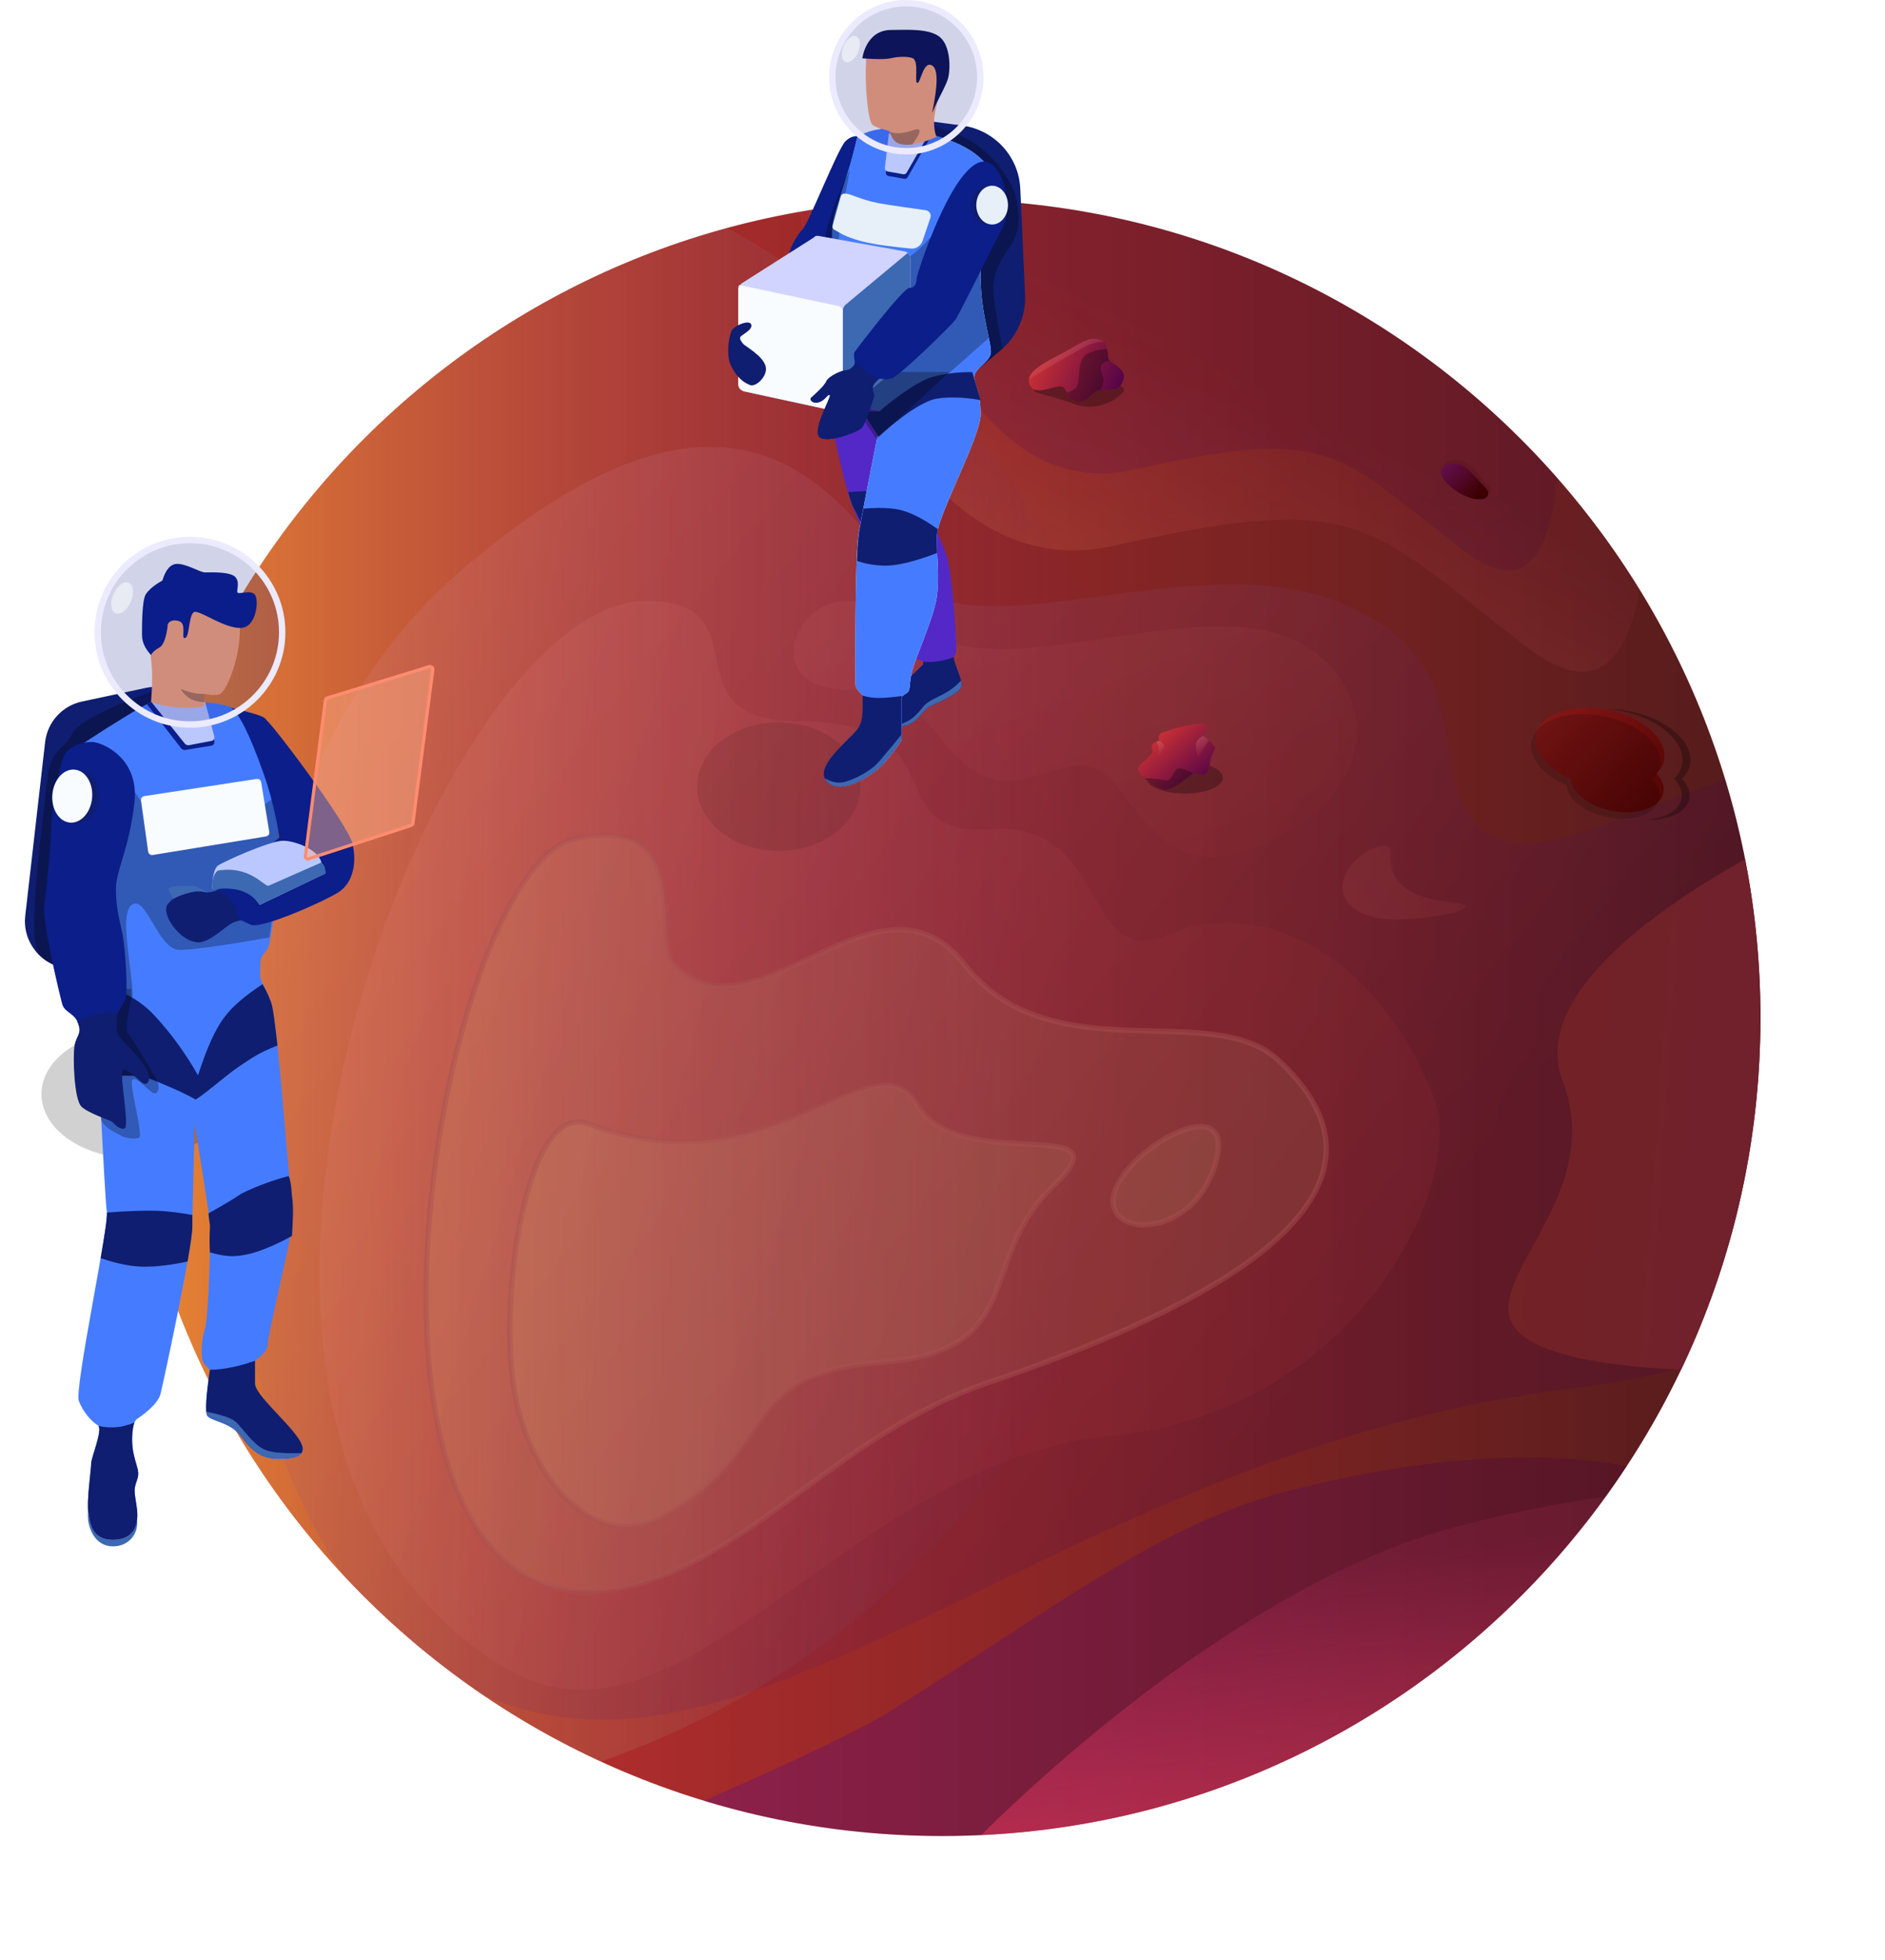 <svg width="454" height="472" viewBox="0 0 454 472" fill="none" xmlns="http://www.w3.org/2000/svg">
<g filter="url(#filter0_d_237_188)">
<path d="M226.944 427.597C335.775 427.597 424 339.372 424 230.541C424 121.71 335.775 33.485 226.944 33.485C118.113 33.485 29.888 121.71 29.888 230.541C29.888 339.372 118.113 427.597 226.944 427.597Z" fill="url(#paint0_linear_237_188)"/>
<path opacity="0.244" fill-rule="evenodd" clip-rule="evenodd" d="M391.759 338.593C356.543 392.201 295.877 427.596 226.943 427.596C206.964 427.596 187.679 424.623 169.507 419.094C182.607 413.384 205.388 403.192 214.259 397.611C223.228 391.969 231.463 386.592 239.172 381.558C265.746 364.208 286.067 350.939 308.647 344.954C353.975 332.941 381.88 336.511 391.759 338.593Z" fill="url(#paint1_linear_237_188)"/>
<path opacity="0.507" fill-rule="evenodd" clip-rule="evenodd" d="M386.726 345.892C375.966 347.351 363.826 349.661 350.454 353.204C298.686 366.92 246.493 417.204 236.329 427.376C298.219 424.474 352.643 393.022 386.726 345.892Z" fill="url(#paint2_linear_237_188)"/>
<path opacity="0.194" fill-rule="evenodd" clip-rule="evenodd" d="M394.873 127.382C360.192 71.044 297.954 33.484 226.943 33.484C215.103 33.484 203.507 34.528 192.242 36.529C201.656 69.252 224.618 126.666 268.102 116.93C321.754 104.917 328.195 110.025 356.409 132.401C359.884 135.157 363.69 138.175 367.955 141.456C384.854 154.454 392.091 143.7 394.873 127.382Z" fill="url(#paint3_linear_237_188)"/>
<path opacity="0.151" fill-rule="evenodd" clip-rule="evenodd" d="M375.045 100.548C338.93 59.434 285.967 33.484 226.943 33.484C221.974 33.484 217.047 33.668 212.169 34.029C219.644 60.146 238.008 106.419 272.898 98.606C315.79 89 320.94 93.085 343.495 110.977C346.273 113.181 349.316 115.595 352.726 118.218C368.355 130.243 373.647 116.846 375.045 100.548Z" fill="url(#paint4_linear_237_188)"/>
<path opacity="0.477" fill-rule="evenodd" clip-rule="evenodd" d="M175.139 40.364C91.439 63.11 29.887 139.637 29.887 230.54C29.887 310.019 76.94 378.507 144.71 409.67C223.925 382.16 280.788 306.859 280.788 218.277C280.788 141.512 238.086 74.722 175.139 40.364Z" fill="url(#paint5_linear_237_188)"/>
<path opacity="0.18" fill-rule="evenodd" clip-rule="evenodd" d="M116.047 393.453C151.86 409.56 189.235 391.335 235.636 368.707C275.422 349.305 321.845 326.666 379.611 319.66C388.949 318.527 397.454 316.837 405.188 314.671C417.252 289.157 423.999 260.636 423.999 230.54C423.999 210.589 421.034 191.33 415.521 173.181C409.299 175.151 403.048 177.615 397.018 179.992C381.276 186.198 367.043 191.808 358.772 186.48C351.474 181.78 350.294 174.211 348.992 165.858C347.094 153.686 344.937 139.845 323.209 130.78C305.9 123.558 284.724 126.404 265.388 129.002C243.797 131.903 224.501 134.496 215.449 122.417C198.292 99.522 172.783 69.125 109.86 123.906C49.5 176.456 39.764 303.418 82.93 365.045C92.872 375.685 103.978 385.222 116.047 393.453Z" fill="url(#paint6_linear_237_188)"/>
<path fill-rule="evenodd" clip-rule="evenodd" d="M420.304 192.362C398.135 204.806 368.675 225.718 376.356 245.763C382.426 261.604 375.097 274.882 369.22 285.528C363.488 295.912 359.137 303.794 369.946 309.112C377.818 312.985 391.102 314.697 404.889 315.302C417.141 289.627 423.999 260.884 423.999 230.54C423.999 217.478 422.729 204.713 420.304 192.362Z" fill="url(#paint7_linear_237_188)"/>
<path d="M387.095 156.388C395.624 158.046 401.742 163.479 400.762 168.522C400.525 169.739 399.897 170.822 398.96 171.742C400.281 173.166 400.925 174.777 400.622 176.335C399.918 179.957 394.366 181.925 388.222 180.731C382.664 179.651 378.525 176.352 378.308 173.051C372.665 170.619 369.114 166.451 369.879 162.519C370.859 157.475 378.567 154.731 387.095 156.388Z" fill="url(#paint8_linear_237_188)"/>
<path opacity="0.547" d="M386.108 157.92C394.637 159.577 400.755 165.01 399.775 170.053C399.538 171.27 398.91 172.353 397.973 173.273C399.294 174.697 399.938 176.308 399.635 177.866C398.931 181.488 393.379 183.457 387.235 182.262C381.677 181.182 377.538 177.883 377.321 174.582C371.678 172.151 368.127 167.982 368.892 164.05C369.872 159.007 377.58 156.262 386.108 157.92Z" fill="black" fill-opacity="0.288"/>
<path d="M392.497 156.749C401.552 158.509 408.053 164.258 407.017 169.59C406.767 170.877 406.101 172.021 405.106 172.993C406.51 174.5 407.195 176.203 406.875 177.851C406.231 181.161 401.741 183.161 396.321 182.823C400.865 182.643 404.417 180.744 404.984 177.828C405.304 176.18 404.619 174.477 403.216 172.97C404.21 171.998 404.876 170.854 405.126 169.567C406.162 164.235 399.661 158.486 390.606 156.726C389.255 156.463 387.925 156.305 386.634 156.242C388.499 156.195 390.476 156.356 392.497 156.749Z" fill="black" fill-opacity="0.288"/>
<path d="M258.55 82.713C265.121 85.206 270.737 80.447 270.737 79.279C270.737 78.112 265.891 77.165 259.912 77.165C253.933 77.165 249.086 78.112 249.086 79.279C249.086 80.447 251.979 80.219 258.55 82.713Z" fill="black" fill-opacity="0.288"/>
<path d="M247.992 78.068C249.472 81.547 255.083 77.309 256.297 78.887C257.511 80.465 256.896 81.808 259.635 82.137C262.374 82.466 262.644 79.464 265.338 79.299C268.032 79.134 269.629 79.749 270.567 76.925C271.506 74.102 267.166 72.931 266.944 71.79C266.722 70.649 266.807 67.689 264.901 67.246C262.995 66.803 262.223 66.859 257.873 69.426C253.523 71.993 246.511 74.589 247.992 78.068Z" fill="url(#paint9_linear_237_188)"/>
<path opacity="0.18" d="M257.69 69.531L258.499 69.058C262.302 66.853 263.09 66.823 264.9 67.244C265.321 67.342 265.644 67.562 265.895 67.858C264.848 67.735 263.71 67.923 262.482 68.42L262.288 68.502C260.549 69.265 255.725 72.025 247.816 76.781C248.243 73.973 253.891 71.736 257.69 69.531Z" fill="url(#paint10_linear_237_188)"/>
<path d="M266.618 69.524L266.628 69.569C266.807 70.414 266.845 71.281 266.944 71.788C266.977 71.961 267.106 72.135 267.297 72.316C266.281 72.462 265.638 72.779 265.369 73.266C264.488 74.859 266.086 75.729 265.723 77.54C265.633 77.993 265.417 78.587 265.076 79.323C262.623 79.66 262.282 82.453 259.635 82.135C257.602 81.891 257.417 81.088 256.96 80.046C257.997 79.708 258.734 79.297 259.172 78.814C260.436 77.421 259.109 72.407 261.747 70.76C262.973 69.994 264.597 69.582 266.618 69.524Z" fill="black" fill-opacity="0.288"/>
<path opacity="0.151" d="M351.817 103.194C354.86 105.022 357.99 105.401 358.808 104.039C359.626 102.678 357.159 101.196 354.779 98.264C352.4 95.332 348.607 96.057 347.789 97.419C346.971 98.78 348.775 101.365 351.817 103.194Z" fill="url(#paint11_linear_237_188)"/>
<path d="M351.295 104.064C354.337 105.892 357.467 106.271 358.285 104.909C359.103 103.548 356.69 101.977 354.257 99.134C351.824 96.291 348.084 96.927 347.266 98.288C346.448 99.65 348.252 102.235 351.295 104.064Z" fill="url(#paint12_linear_237_188)"/>
<path opacity="0.129" d="M155.549 130.179C184.628 130.179 159.792 159.162 192.34 159.162C232.075 159.162 210.251 187.277 238.772 185.155C267.292 183.033 260.559 219.468 281.099 210.642C301.639 201.817 330.276 212.286 345.419 249.862C352.992 268.652 328.596 325.392 266.756 331.374C204.916 337.356 164.435 412.041 122.136 387.379C27.103 331.973 103.568 130.179 155.549 130.179Z" fill="url(#paint13_linear_237_188)"/>
<path opacity="0.135" d="M324.057 196.068C322.357 199.952 323.393 204.565 331.218 206.405C339.043 208.245 361.594 203.985 349.426 202.716C329.576 200.646 337.055 189.099 333.687 189.099C330.319 189.099 325.756 192.183 324.057 196.068Z" fill="url(#paint14_linear_237_188)"/>
<path fill-rule="evenodd" clip-rule="evenodd" d="M138.633 187.374C167.961 181.2 156.89 212.05 162.325 217.729C181.574 237.844 211.669 191.268 232.292 217.729C252.915 244.191 291.634 225.867 307.758 240.661C334.921 265.585 315.765 292.067 237.924 318.436C202.059 330.585 180.338 361.357 150.326 367.696C73.754 383.871 104.369 194.588 138.633 187.374Z" fill="#F2F49F" fill-opacity="0.074" stroke="#A75151" stroke-opacity="0.449" stroke-width="1.291"/>
<path fill-rule="evenodd" clip-rule="evenodd" d="M268.367 272.796C265.462 283.763 287.336 284.216 292.755 265.609C298.175 247.002 271.272 261.828 268.367 272.796Z" fill="#F2F49F" fill-opacity="0.074" stroke="#A75151" stroke-opacity="0.449" stroke-width="1.291"/>
<path fill-rule="evenodd" clip-rule="evenodd" d="M158.52 351.206C188.522 335.806 175.907 316.143 211.948 313.564C247.988 310.985 234.779 289.05 253.66 271.066C272.541 253.081 230.992 268.847 220.851 251.465C210.71 234.083 186.233 272.811 141.693 256.089C127.624 250.807 120.789 292.405 123.306 316.394C125.925 341.342 143.225 359.056 158.52 351.206Z" fill="#F2F49F" fill-opacity="0.074" stroke="#A75151" stroke-opacity="0.449" stroke-width="1.291"/>
<path opacity="0.06" d="M236.523 172.133C248.489 177.883 259.126 163.217 268.102 173.792C277.079 184.368 284.325 201.466 311.241 185.027C338.157 168.588 326.46 141.566 304.798 137.299C283.137 133.033 251.324 144.723 232.802 141.105C214.28 137.487 217.727 130.179 204.054 130.179C190.381 130.179 183.552 151.523 204.054 151.523C224.557 151.523 224.557 166.383 236.523 172.133Z" fill="url(#paint15_linear_237_188)"/>
<path d="M285.333 176.569C290.424 176.569 294.551 174.865 294.551 172.763C294.551 170.662 290.424 168.958 285.333 168.958C280.242 168.958 276.114 170.662 276.114 172.763C276.114 174.865 280.242 176.569 285.333 176.569Z" fill="black" fill-opacity="0.288"/>
<path d="M287.449 171.641C286.763 171.909 282.268 176.299 280.011 175.544C277.754 174.789 273.365 171.688 274.238 170.176C275.11 168.664 278.161 167.482 277.471 165.881C276.782 164.279 279.251 163.871 279.251 163.871C279.251 163.871 278.549 162.708 279.691 162.037C280.832 161.366 289.826 158.82 290.551 159.955C291.276 161.09 289.736 162.686 289.736 162.686C289.736 162.686 292.763 164.65 292.562 165.708C292.361 166.766 291.705 167.254 291.514 168.542C291.323 169.83 290.967 171.899 289.933 171.976C288.898 172.053 288.134 171.373 287.449 171.641Z" fill="url(#paint16_linear_237_188)"/>
<path opacity="0.18" d="M280.152 164.55C280.674 165.061 280.244 166.109 278.86 167.694C279.01 166.707 279.052 165.958 278.985 165.448C278.938 165.091 278.806 164.614 278.59 164.019C278.787 163.961 279.008 163.912 279.251 163.871C279.228 163.833 279.206 163.794 279.186 163.756C279.541 164.003 279.862 164.268 280.152 164.55Z" fill="url(#paint17_linear_237_188)"/>
<path opacity="0.18" d="M289.736 162.686C290.3 163.052 290.78 163.394 291.176 163.713L288.495 167.837C288.094 166.179 287.961 165.022 288.097 164.366C288.198 163.878 288.772 163.288 289.82 162.596L289.736 162.686Z" fill="url(#paint18_linear_237_188)"/>
<path d="M280.011 175.544C278.791 175.136 276.949 174.043 275.651 172.886C277.213 172.775 280.199 173.288 280.965 173.413C282.049 173.59 282.675 171.287 283.459 170.635C283.905 170.264 285.209 170.612 287.37 171.679C286.478 172.185 282.196 176.275 280.011 175.544Z" fill="black" fill-opacity="0.288"/>
</g>
<path opacity="0.339" d="M187.558 204.916C198.409 204.916 207.205 197.981 207.205 189.426C207.205 180.87 198.409 173.935 187.558 173.935C176.708 173.935 167.911 180.87 167.911 189.426C167.911 197.981 176.708 204.916 187.558 204.916Z" fill="black" fill-opacity="0.288"/>
<path d="M212.272 27.654L231.725 30.229C239.545 31.277 245.457 37.762 245.743 45.581L246.887 71.137C247.078 76.096 244.98 80.959 241.166 84.201L232.393 91.639L211.033 88.301L212.272 27.654Z" fill="#0F1E70"/>
<path d="M223.518 30.086C229.164 31.44 233.466 33.342 236.425 35.794C240.862 39.471 242.898 43.118 244.038 45.581C245.178 48.044 246.48 54.689 243.504 59.013L243.019 59.724C240.334 63.704 238.742 66.867 239.322 71.459L239.394 72.008C239.751 74.664 240.434 78.648 241.441 83.96L241.166 84.201L233.562 90.646L211.594 60.807L212.079 37.067L223.518 30.086Z" fill="black" fill-opacity="0.288"/>
<path d="M198.362 92.427C201.604 108.733 203.893 118.65 205.419 122.083C207.707 127.233 219.722 158.107 220.676 158.679C221.153 158.965 221.915 158.965 222.106 159.156C222.392 159.347 222.392 160.014 222.201 160.11C222.106 160.3 213.81 167.738 213.047 169.455C212.284 171.076 212.761 175.462 217.052 174.89C221.343 174.318 221.82 171.076 223.823 170.122C225.825 169.169 231.547 166.785 231.547 164.973C231.547 163.161 229.163 158.679 229.639 158.107C230.116 157.535 230.307 157.63 230.307 155.437C230.307 153.244 229.353 137.436 227.828 133.335C226.302 129.235 225.73 128.568 225.253 126.279C224.967 124.753 224.585 112.547 224.204 89.662L198.362 92.427Z" fill="#5428C6"/>
<path d="M229.735 158.202C229.449 158.965 231.642 163.256 231.642 164.972C231.642 166.784 226.016 169.168 223.918 170.122C221.915 171.075 221.343 174.318 217.147 174.89C212.856 175.462 212.38 171.075 213.142 169.454C213.905 167.833 222.106 160.3 222.297 160.109C222.392 160.014 222.392 159.632 222.297 159.346C223.536 159.442 224.681 159.442 225.92 159.251C227.16 159.06 228.4 158.774 229.735 158.202Z" fill="#0F1E70"/>
<path d="M231.642 164.973C231.642 166.785 226.016 169.169 223.918 170.122C221.915 171.076 221.343 174.318 217.147 174.89C216.679 174.952 216.257 174.956 215.876 174.91L216.126 174.804C217.843 174.072 218.981 173.501 219.541 173.09C221.148 171.91 222.274 170.118 222.904 169.584C224.454 168.274 226.673 167.624 228.735 166.232C229.746 165.548 230.659 164.771 231.473 163.899C231.578 164.312 231.642 164.68 231.642 164.973Z" fill="#3D68B2"/>
<path d="M225.253 121.988C225.348 124.467 225.444 125.897 225.539 126.374C223.346 127.709 221.153 129.044 219.055 130.284C216.861 131.619 214.191 132.477 211.14 132.859C208.565 128.091 206.372 123.8 205.514 122.083C205.132 121.225 204.751 120.081 204.274 118.555C205.609 118.364 207.421 118.269 209.71 118.269C213.238 118.269 218.387 119.509 225.253 121.988Z" fill="#0F1E70"/>
<path d="M207.696 32.994C206.17 32.517 204.835 32.803 203.595 34.043C201.783 35.854 194.632 53.972 193.392 55.117C192.152 56.261 190.531 59.312 190.054 60.933C189.482 62.554 177.797 78.628 177.797 81.68C177.797 83.682 178.144 85.345 182.245 86.966L201.694 68.146L207.696 32.994Z" fill="#0B1E8A"/>
<path d="M219.488 31.421C230.263 33.233 236.843 36.952 239.322 42.387C237.224 51.923 236.175 60.028 236.175 66.417C236.175 76.144 239.227 83.486 238.559 85.394C237.892 87.396 234.649 88.922 234.649 90.734C234.649 92.545 236.175 94.166 236.175 99.793C236.175 105.323 225.59 124.395 225.59 129.258C225.59 134.121 226.353 138.889 225.59 143.943C224.828 148.997 220.25 158.914 219.583 161.966C218.915 165.017 219.392 166.257 218.343 166.924C217.676 167.306 217.294 167.687 217.199 167.782V177.89C217.199 178.653 214.052 182.467 212.622 184.088C211.191 185.71 203.754 191.336 199.939 188.761C196.125 186.186 200.798 181.609 203.658 178.653C206.519 175.697 207.854 175.22 207.854 170.452C207.854 167.878 207.854 166.829 207.854 167.496C206.71 166.447 206.042 165.589 206.042 164.731C206.042 163.491 205.851 134.217 206.805 128.495C207.473 124.681 209.38 114.859 212.527 99.03L201.656 96.646C200.893 72.043 200.893 57.645 201.656 53.639C202.419 49.635 204.135 42.769 206.519 32.947C209.856 30.944 214.148 30.468 219.488 31.421Z" fill="#E3EFF9"/>
<path d="M219.488 31.421C230.263 33.233 236.843 36.952 239.322 42.387C237.224 51.923 236.175 60.028 236.175 66.417C236.175 76.144 239.227 83.486 238.559 85.394C237.892 87.396 234.649 88.922 234.649 90.734C234.649 92.545 236.175 94.166 236.175 99.793C236.175 105.323 225.59 124.395 225.59 129.258C225.59 134.121 226.353 138.889 225.59 143.943C224.828 148.997 220.25 158.914 219.583 161.966C218.915 165.017 219.392 166.257 218.343 166.924C217.676 167.306 217.294 167.687 217.199 167.782V177.89C217.199 178.653 214.052 182.467 212.622 184.088C211.191 185.71 203.754 191.336 199.939 188.761C196.125 186.186 200.798 181.609 203.658 178.653C206.519 175.697 207.854 175.22 207.854 170.452C207.854 167.878 207.854 166.829 207.854 167.496C206.71 166.447 206.042 165.589 206.042 164.731C206.042 163.491 205.851 134.217 206.805 128.495C207.473 124.681 209.38 114.859 212.527 99.03L201.656 96.646C200.893 72.043 199.858 57.326 200.621 53.321C201.384 49.316 204.135 42.769 206.519 32.947C209.856 30.944 214.148 30.468 219.488 31.421Z" fill="#457CFF"/>
<path d="M204.721 40.817L204.462 42.124C203.241 48.346 202.455 53.215 202.104 56.73L201.847 59.527C201.756 60.484 201.657 61.48 201.551 62.513C205.983 65.171 213.771 64.805 216.978 63.093C222.076 60.373 226.446 55.176 230.087 47.503L236.382 61.171C236.244 63.029 236.175 64.78 236.175 66.417C236.175 72.647 237.427 77.9 238.152 81.371L211.316 105.13L212.527 99.03L200.495 96.967C200.19 87.896 200.036 78.35 200.161 69.311C198.439 63.286 198.206 58.205 199.46 54.068C200.82 49.586 202.573 45.169 204.721 40.817Z" fill="black" fill-opacity="0.288"/>
<path d="M211.595 105.13C211.595 105.13 220.526 96.86 225.539 96.014C230.552 95.167 236.165 96.36 236.165 96.36L234.178 89.615C234.178 89.615 229.589 89.431 224.767 90.707C219.945 91.983 211.796 99.054 211.796 99.054H207.695L211.595 105.13Z" fill="#0F1E70"/>
<path d="M217.294 167.592C217.199 167.687 217.104 167.783 217.104 167.878V177.891C217.104 178.653 213.957 182.468 212.527 184.089C211.096 185.71 203.658 191.336 199.844 188.761C196.03 186.187 200.702 181.609 203.563 178.653C206.424 175.697 207.759 175.221 207.759 170.453V167.497C208.903 167.878 210.238 168.069 211.668 168.069C213.289 168.069 215.197 167.878 217.294 167.592Z" fill="#0F1E70"/>
<path d="M217.104 176.915L217.104 177.89C217.104 178.653 213.957 182.467 212.526 184.088L212.372 184.254C210.628 186.058 203.537 191.254 199.844 188.761C199.255 188.363 198.869 187.918 198.647 187.439C200.157 188.243 201.488 188.576 202.64 188.44C204.689 188.199 209.312 186.048 211.426 183.693L211.927 183.128C213.165 181.715 214.891 179.645 217.104 176.915Z" fill="#3D68B2"/>
<path d="M225.877 127.446C225.686 128.209 225.591 128.877 225.591 129.354C225.591 130.689 225.686 131.928 225.686 133.168C219.964 135.361 215.673 136.315 212.813 136.219C210.429 136.124 208.331 135.743 206.424 135.075C206.519 132.024 206.71 129.64 206.9 128.305C207.091 127.065 207.473 125.158 207.949 122.488C210.238 122.297 212.527 122.202 215.006 122.488C218.057 122.774 221.681 124.395 225.877 127.446Z" fill="#0F1E70"/>
<path d="M211.124 105.754L228.617 89.592H210.938L206.424 98.816L211.124 105.754Z" fill="black" fill-opacity="0.288"/>
<path d="M224.112 32.997L218.612 42.675C218.421 42.962 218.04 43.152 217.754 43.057L214.035 42.389C213.558 42.294 213.272 41.913 213.368 41.436L214.372 32.776C215.611 32.871 216.659 34.233 218.089 34.519C219.71 34.996 222.586 32.616 224.112 32.997Z" fill="#0B1E8A"/>
<path fill-rule="evenodd" clip-rule="evenodd" d="M222.857 33.757L218.375 41.576C218.185 41.862 217.803 42.053 217.517 41.957L213.798 41.29C213.321 41.194 213.035 40.813 213.131 40.336L214.084 32.135C215.324 32.231 216.659 32.326 218.089 32.612C219.71 33.089 221.331 33.375 222.857 33.757Z" fill="#BAC8FF"/>
<path d="M202.506 47.268L200.529 54.354C200.434 54.735 200.529 55.021 200.911 55.307C202.27 55.975 203.148 56.931 207.602 58.121C210.729 58.956 216.32 59.565 219.375 59.853C220.633 59.972 221.796 59.203 222.201 58.006L224.087 52.444C224.366 51.62 223.826 50.745 222.964 50.627C219.99 50.217 213.857 49.357 211.577 48.919C207.023 48.042 205.024 46.636 203.46 46.601C202.983 46.601 202.602 46.887 202.506 47.268Z" fill="#E7F0F8"/>
<path d="M197.154 56.812L217.846 60.531C218.705 60.722 219.277 61.389 219.277 62.247V84.942C219.277 85.419 219.086 85.896 218.705 86.277L203.638 98.865C203.257 99.246 202.685 99.341 202.208 99.246L179.322 94.287C178.559 94.097 177.987 93.429 177.987 92.666V69.59C177.987 69.018 178.273 68.446 178.75 68.159L196.01 57.193C196.296 56.812 196.677 56.717 197.154 56.812Z" fill="#D0D4FF"/>
<path d="M218.61 60.913C218.991 61.199 219.277 61.675 219.277 62.248V84.943C219.277 85.419 219.086 85.896 218.705 86.278L203.638 98.865C203.448 99.055 203.257 99.151 202.971 99.246V74.93C202.971 74.263 203.257 73.69 203.734 73.309L218.61 60.913Z" fill="#3D68B2"/>
<path d="M202.876 99.151C202.59 99.246 202.303 99.246 202.017 99.151L179.132 94.192C178.369 94.002 177.797 93.334 177.797 92.571V69.495C177.797 69.209 177.892 68.827 178.083 68.637L201.922 73.691C202.494 73.786 202.971 74.358 202.971 74.93V99.151H202.876Z" fill="#F8FCFF"/>
<path d="M236.207 39.002C241.261 37.762 244.217 49.491 241.547 54.64C238.877 59.789 231.249 75.237 230.2 76.858C229.055 78.48 217.04 90.113 215.038 90.971C213.035 91.83 211.986 90.781 211.51 91.353C211.033 91.925 210.175 92.497 210.175 93.546C210.175 94.595 210.747 94.786 210.461 95.644C210.175 96.502 208.458 101.937 207.6 102.986C206.742 104.035 198.923 106.991 197.301 105.18C195.68 103.368 200.258 95.549 199.876 95.167C199.399 94.69 198.732 96.502 197.111 96.883C195.49 97.265 195.013 96.121 195.299 95.835C195.585 95.549 198.446 93.165 199.018 91.83C199.685 90.495 202.832 89.16 203.786 89.16C204.739 89.16 205.884 88.111 205.884 87.348C205.884 86.585 205.407 85.345 205.884 84.678C206.36 84.01 217.517 69.325 219.043 69.325C220.473 69.325 220.759 67.99 220.759 67.132C220.664 66.465 228.865 40.813 236.207 39.002Z" fill="#0B1E8A"/>
<path d="M211.796 91.257C211.7 91.257 211.605 91.353 211.51 91.353C211.033 91.829 210.175 92.497 210.175 93.546C210.175 94.595 210.747 94.785 210.461 95.644C210.175 96.502 208.458 101.937 207.6 102.986C206.742 104.035 198.923 106.991 197.301 105.179C195.68 103.368 200.258 95.548 199.876 95.167C199.399 94.69 198.732 96.502 197.111 96.883C195.49 97.265 195.013 96.121 195.299 95.834C195.585 95.548 198.446 93.164 199.018 91.829C199.685 90.494 202.832 89.159 203.786 89.159C204.739 89.159 205.884 88.111 205.884 87.348C205.884 87.252 205.884 87.061 205.884 86.966C206.837 88.015 207.695 88.778 208.363 89.255C209.03 89.922 210.175 90.59 211.796 91.257Z" fill="#0F1E70"/>
<path d="M237.715 54.068C239.821 54.068 241.529 51.976 241.529 49.395C241.529 46.815 239.821 44.723 237.715 44.723C235.608 44.723 233.901 46.815 233.901 49.395C233.901 51.976 235.608 54.068 237.715 54.068Z" fill="#0F1E70"/>
<path d="M238.954 54.068C241.061 54.068 242.769 51.976 242.769 49.395C242.769 46.815 241.061 44.723 238.954 44.723C236.848 44.723 235.14 46.815 235.14 49.395C235.14 51.976 236.848 54.068 238.954 54.068Z" fill="#E7F0F8"/>
<path d="M216.945 34.711C218.852 35.187 221.808 34.615 225.527 32.994C225.146 31.85 224.955 30.706 224.955 29.37C224.955 27.368 226.195 22.886 226.862 20.407C227.53 17.928 227.53 12.015 224.669 9.918C221.808 7.724 215.563 7.26 212.062 8.447C207.725 9.918 208.818 11.69 208.555 15.562C208.293 19.433 208.916 29.09 210.157 30.087C211.397 31.083 214.709 31.442 214.232 31.728C214.804 32.872 215.038 34.234 216.945 34.711Z" fill="#FFA877"/>
<path d="M219.73 34.777L219.552 34.8C218.543 34.921 217.668 34.891 216.945 34.71C215.114 34.253 214.825 32.98 214.299 31.866L214.232 31.728C215.588 32.292 217.372 32.206 219.582 31.468L219.917 31.352C222.059 30.588 221.997 31.73 219.73 34.777Z" fill="black" fill-opacity="0.288"/>
<path d="M214.674 7.213C218.052 7.213 223.619 6.765 226.288 8.86C228.957 10.954 228.957 16.6 228.334 18.876C227.89 20.606 225.665 24.34 224.598 26.98L224.509 27.072C225.932 20.424 225.932 16.6 224.509 15.78C222.374 14.505 221.751 19.969 220.95 19.969C220.149 19.969 221.395 14.87 219.883 14.05C219.246 13.705 217.088 13.436 214.419 14.05C212.675 14.451 207.695 14.05 207.695 14.05C207.695 14.05 208.496 7.213 214.674 7.213Z" fill="#0D134E"/>
<path d="M176.148 79.787C175.539 81.289 174.829 85.487 176.057 88.043C177.284 90.598 178.876 92.061 180.673 92.735C182.165 93.249 184.941 90.465 184.427 88.314C183.863 85.688 179.402 83.376 178.953 82.752C178.503 82.128 177.855 81.43 178.564 80.876C179.811 79.977 181.079 79.269 180.98 78.32C180.81 76.708 176.672 78.39 176.148 79.787Z" fill="#0F1E70"/>
<path d="M236.106 18.595C236.106 28.44 228.125 36.421 218.28 36.421C208.435 36.421 200.454 28.44 200.454 18.595C200.454 8.749 208.435 0.768 218.28 0.768C228.125 0.768 236.106 8.749 236.106 18.595Z" fill="#0B1E8A" fill-opacity="0.19" stroke="#ECEAFE" stroke-width="1.537"/>
<path opacity="0.504" fill-rule="evenodd" clip-rule="evenodd" d="M206.676 12.572C207.396 10.876 207.194 9.167 206.224 8.755C205.255 8.343 203.885 9.385 203.164 11.082C202.444 12.779 202.646 14.488 203.616 14.899C204.586 15.311 205.955 14.269 206.676 12.572Z" fill="white"/>
<path d="M32.652 278.969C45.172 278.969 55.321 272.034 55.321 263.478C55.321 254.923 45.172 247.988 32.652 247.988C20.132 247.988 9.983 254.923 9.983 263.478C9.983 272.034 20.132 278.969 32.652 278.969Z" fill="black" fill-opacity="0.181"/>
<path d="M49.98 175.923L47.465 171.235C45.063 166.889 40.146 164.602 35.228 165.631L19.676 168.948C14.988 169.977 11.443 173.865 10.871 178.668L6.068 220.636C5.496 225.782 8.584 230.7 13.387 232.529L31.798 239.162L49.98 175.923Z" fill="#0F1E70"/>
<path d="M41.04 207.018L38.609 165.728L37.399 166.17C25.48 170.563 18.835 174.025 17.465 176.553L17.401 176.679C15.557 180.535 12.36 180.094 11.462 187.134L10.178 198.152C8.986 208.599 7.6 222.403 8.481 226.895C8.662 227.817 8.904 228.772 9.209 229.758C10.361 230.957 11.777 231.916 13.387 232.529L21.392 235.413L37.486 219.381L41.04 207.018Z" fill="black" fill-opacity="0.288"/>
<path d="M36.372 169.062C33.742 170.32 28.253 173.636 20.019 179.011C23.45 251.97 25.279 289.593 25.737 291.765C26.309 295.082 17.846 334.42 18.99 337.393C20.134 340.252 22.192 342.425 23.564 343.225C24.936 344.026 21.963 351.001 21.963 352.374C21.963 353.746 20.82 361.637 21.277 364.152C21.735 366.668 21.963 370.785 27.224 370.785C32.484 370.785 33.513 366.897 32.941 363.009C32.37 359.006 32.141 358.892 32.941 356.605C33.742 354.318 33.056 353.86 32.255 350.43C31.34 346.885 31.912 342.425 32.941 341.739C33.971 341.053 37.973 338.308 38.659 335.678C39.345 333.048 46.321 300.342 46.321 295.653C46.321 292.452 46.893 270.767 46.893 270.767C46.893 270.767 50.666 293.595 50.666 295.31C50.666 297.826 50.323 317.267 49.294 320.24C48.379 323.327 48.265 327.559 49.294 328.588C49.98 329.274 50.438 329.731 50.552 330.074C49.637 336.25 49.408 339.795 49.866 340.824C50.552 342.31 55.469 342.31 58.099 345.97C60.73 349.629 63.131 351.345 67.134 351.345C71.136 351.345 74.795 350.658 71.822 346.427C68.963 342.196 61.416 335.907 61.416 333.276V327.673C63.474 326.186 64.503 324.814 64.503 323.556C64.503 321.612 69.192 301.943 69.764 298.398C70.335 294.853 70.45 288.907 69.764 283.875C69.078 278.843 66.79 245.337 65.189 241.106C63.589 236.875 62.674 236.532 62.674 234.816C62.674 233.101 62.559 231.043 63.131 230.242C63.703 229.442 64.618 228.527 64.847 227.269C65.075 226.011 67.934 212.746 67.019 200.052C66.104 187.359 59.586 172.493 57.07 171.006C55.355 169.977 52.953 169.405 49.752 169.176C43.576 167.804 39.002 167.804 36.372 169.062Z" fill="#457CFF"/>
<path d="M66.333 191.836C66.333 191.836 50.602 203.619 44.606 202.454C38.609 201.288 31.741 189.532 31.741 189.532L20.84 219.779L26.276 243.85C26.276 243.85 30.681 245.188 31.741 241.031C32.8 236.875 28.225 220.432 31.741 217.892C35.256 215.352 38.039 228.75 43.248 228.75C48.457 228.75 64.868 225.732 64.868 225.732L68.163 202.454L66.333 191.836Z" fill="black" fill-opacity="0.288"/>
<path d="M50.214 292.181C50.328 293.782 50.575 294.848 50.575 295.191C50.575 295.992 50.347 298.284 50.575 301.6C53.434 302.286 55.927 303.201 61.301 301.6C64.16 300.799 68.62 298.627 70.335 297.597C70.45 294.739 70.793 291.118 70.335 288.144C70.221 287.23 70.221 284.932 69.535 283.189C64.961 284.332 59.586 286.619 57.985 287.534C56.27 288.678 54.903 289.55 50.214 292.181Z" fill="#0F1E70"/>
<path d="M24.136 258.945C28.596 259.289 32.787 258.596 35.646 259.625C38.848 260.768 44.502 263.254 47.122 264.778C49.98 262.996 54.101 259.17 57.697 256.733C61.266 254.313 62.691 253.434 66.824 251.761C66.209 246.466 65.761 242.364 65.19 241.106C64.275 238.705 63.688 237.904 63.23 236.989C59.114 239.734 56.041 242.25 54.097 244.88C51.81 247.853 49.752 252.542 47.693 258.945C44.834 253.914 41.404 249.111 37.516 244.88C33.856 240.763 28.939 238.133 22.878 236.989C23.564 245.223 23.907 252.656 24.136 258.945Z" fill="#0F1E70"/>
<path d="M21.963 248.196C22.078 248.31 22.078 248.424 22.192 248.653C23.221 251.283 21.849 251.512 21.392 254.028C20.934 256.658 22.595 267.36 24.31 269.075C24.31 271.376 28.448 273.022 29.135 273.479C29.821 273.937 32.026 274.383 33.399 274.04C34.771 273.697 30.883 260.775 31.912 259.974C32.827 259.174 35.572 262.49 36.83 263.176C38.087 263.748 38.888 261.804 37.401 259.402C36.029 257.001 31.691 249.911 30.776 248.653C29.861 247.395 31.683 240.98 31.683 239.722C31.683 239.379 31.455 238.59 31.683 238.132C30.082 238.132 28.596 238.132 27.109 238.361C25.737 238.704 23.907 247.281 21.963 248.196Z" fill="black" fill-opacity="0.288"/>
<path d="M50.552 329.846C50.666 329.846 50.666 329.846 50.552 329.846C49.637 336.135 49.408 339.68 49.866 340.71C50.552 342.196 55.469 342.196 58.099 345.856C60.73 349.515 63.131 351.23 67.134 351.23C71.136 351.23 74.795 350.544 71.822 346.313C68.963 342.082 61.416 335.792 61.416 333.162V327.673C59.472 328.359 57.528 328.931 55.698 329.274C53.983 329.617 52.267 329.846 50.552 329.846Z" fill="#0F1E70"/>
<path d="M49.866 340.71C50.552 342.196 55.469 342.196 58.1 345.856C60.73 349.515 63.131 351.23 67.134 351.23L67.751 351.224C69.896 351.182 71.844 350.893 72.588 349.901C68.14 350.058 65.14 349.758 63.586 349.001C60.911 347.699 58.731 344.321 56.959 342.539C55.992 341.567 53.569 340.701 49.69 339.942C49.727 340.274 49.786 340.53 49.866 340.71Z" fill="#3D68B2"/>
<path d="M21.277 366.439C21.735 368.955 23.336 372.367 27.234 372.367C30.83 372.367 33.387 369.6 33.021 365.937C32.706 368.637 31.134 370.785 27.224 370.785C21.963 370.785 21.735 366.668 21.277 364.152C21.243 363.966 21.218 363.749 21.201 363.508C21.147 364.717 21.155 365.769 21.277 366.439Z" fill="#3D68B2"/>
<path d="M23.679 343.34C24.708 344.483 21.963 351.001 21.963 352.374C21.963 353.746 20.82 361.637 21.277 364.152C21.735 366.668 21.963 370.785 27.224 370.785C32.484 370.785 33.513 366.897 32.941 363.009C32.37 359.006 32.141 358.892 32.941 356.605C33.742 354.318 33.056 353.86 32.255 350.43C31.569 347.571 31.798 344.14 32.37 342.539C31.683 342.882 30.54 343.225 29.053 343.568C27.338 343.797 25.508 343.797 23.679 343.34Z" fill="#0F1E70"/>
<path d="M25.737 291.994C25.851 293.252 25.165 297.597 24.25 302.972C28.253 304.344 31.798 305.03 34.771 305.03C38.087 305.03 41.518 304.573 45.177 303.773C45.864 299.77 46.321 296.683 46.321 295.539C46.321 294.853 46.321 293.824 46.321 292.566C42.547 291.88 39.117 291.537 36.143 291.537C33.513 291.537 30.082 291.651 25.737 291.994Z" fill="#0F1E70"/>
<path d="M55.584 170.434C58.9 171.235 62.217 172.035 63.474 172.721C65.304 173.75 83.715 198.451 84.859 203.025C86.002 207.714 85.088 212.631 81.428 214.918C77.769 217.205 63.017 223.724 60.501 222.695C57.985 221.78 58.671 221.322 56.727 221.894C54.783 222.466 52.267 225.439 49.294 226.583C44.606 228.68 37.744 219.607 40.832 217.32C41.747 215.948 44.981 215.147 45.895 214.918C48.068 214.347 49.294 214.918 49.866 214.918C51.238 214.918 52.954 214.347 52.954 213.546C52.954 212.746 52.954 211.602 53.983 210.916C55.012 210.344 67.248 202.225 67.248 201.653C67.248 201.081 66.027 193.359 63.511 186.383C60.195 176.892 57.413 171.463 55.584 170.434Z" fill="#0B1E8A"/>
<path d="M50.323 215.078C50.323 215.078 47.359 213.312 46.341 213.312C45.322 213.312 40.931 213.216 40.628 213.959C40.326 214.701 42.511 217.395 42.511 217.395L50.323 215.078Z" fill="#3D68B2"/>
<path d="M52.538 214.408L52.37 214.314C51.749 214.688 50.738 214.919 49.866 214.919C49.321 214.919 48.183 214.4 46.199 214.844L45.895 214.919C44.981 215.147 41.747 215.948 40.832 217.32C37.784 219.577 44.429 228.446 49.111 226.659L49.294 226.583C52.267 225.439 54.783 222.466 56.727 221.894L57.118 221.784C57.353 221.721 57.54 221.68 57.698 221.659L57.569 221.237C57.181 219.995 56.745 218.88 56.262 217.892C55.65 216.64 54.408 215.479 52.538 214.408L52.37 214.314L52.538 214.408Z" fill="#0F1E70"/>
<path fill-rule="evenodd" clip-rule="evenodd" d="M51.124 214.118C53.297 213.661 55.355 213.661 57.413 214.118C59.472 214.576 61.187 215.833 62.559 217.892L78.341 210.344C78.341 209.201 78.112 208.4 77.426 207.829C76.914 204.736 71.251 202.454 68.163 202.454C65.075 202.454 53.754 207.485 52.382 208.515C51.581 209.315 51.124 211.145 51.124 214.118Z" fill="#BAC8FF"/>
<path d="M64.654 213.308L77.348 207.712C77.92 208.284 78.486 208.814 78.341 210.344L62.559 217.892C61.187 215.833 59.472 214.886 57.413 214.314C55.355 213.856 53.297 213.856 51.124 214.314C51.124 211.455 51.504 210.457 52.418 209.656C60.139 208.35 63.511 213.422 64.654 213.308Z" fill="#3D68B2"/>
<path d="M15.902 181.184C17.618 179.24 20.134 178.668 22.192 178.668C24.25 178.668 33.627 182.213 32.37 193.305C31.112 204.512 27.91 209.544 27.91 214.118C27.91 218.692 28.825 221.551 29.511 224.982C30.197 228.413 30.883 239.048 30.197 240.649C29.511 242.25 28.024 244.079 28.024 245.223C28.024 246.481 27.567 248.082 28.482 249.34C29.396 250.597 32.598 253.571 34.085 256.087C35.457 258.488 34.771 260.546 33.513 259.86C32.255 259.288 29.511 255.858 28.596 256.658C27.681 257.459 30.311 270.381 28.939 270.724C27.567 271.067 27.109 269.237 26.423 268.78C25.737 268.323 21.277 268.094 19.676 266.493C17.961 264.778 17.618 254.486 18.075 251.855C18.533 249.225 19.905 249.111 18.876 246.481C17.846 243.851 15.559 243.851 14.988 241.792C14.416 239.734 10.07 221.78 10.642 217.777C11.328 213.775 12.357 201.768 12.357 199.252C12.243 196.622 14.187 183.128 15.902 181.184Z" fill="#0B1E8A"/>
<path d="M18.533 245.909C18.647 246.023 18.647 246.138 18.761 246.366C19.791 248.997 18.418 249.225 17.961 251.741C17.503 254.371 17.847 264.663 19.562 266.379C21.163 268.094 26.162 269.592 26.848 270.049C27.534 270.506 28.596 272.096 29.968 271.753C31.34 271.41 28.596 258.488 29.625 257.688C30.54 256.887 33.285 260.203 34.542 260.889C35.8 261.461 36.601 259.517 35.114 257.116C33.742 254.714 29.232 250.486 28.51 249.243C27.787 247.999 28.167 246.301 28.167 245.043C28.167 244.7 28.281 244.243 28.51 243.785C26.909 243.785 25.165 243.851 23.679 244.079C22.306 244.422 20.477 244.994 18.533 245.909Z" fill="#0F1E70"/>
<path d="M19.418 185.454C22.061 185.685 23.953 188.729 23.645 192.252C23.337 195.776 20.945 198.444 18.302 198.213C15.66 197.982 13.767 194.938 14.075 191.415C14.384 187.892 16.776 185.223 19.418 185.454Z" fill="#0F1E70"/>
<path d="M17.959 185.326C20.602 185.557 22.494 188.601 22.186 192.124C21.878 195.648 19.486 198.316 16.843 198.085C14.201 197.854 12.309 194.81 12.617 191.287C12.925 187.764 15.317 185.095 17.959 185.326Z" fill="#F8FCFF"/>
<path d="M62.903 188.388C62.788 187.816 62.331 187.473 61.759 187.588L34.771 191.704C34.199 191.819 33.856 192.276 33.971 192.848L35.686 205.084C35.8 205.656 36.258 205.999 36.829 205.885L64.046 201.425C64.618 201.31 64.961 200.853 64.847 200.281L62.903 188.388Z" fill="#F8FCFF"/>
<path d="M74.43 206.777L74.403 206.786L74.377 206.799C74.286 206.844 74.233 206.859 74.202 206.866C74.18 206.87 74.162 206.872 74.132 206.872C73.701 206.772 73.499 206.464 73.554 206.188L73.556 206.175L73.558 206.162L78.358 168.677C78.454 168.309 78.612 168.128 78.874 168.062L78.883 168.06L78.893 168.057L103.424 160.526H103.425H103.426H103.426H103.427H103.428H103.428H103.429H103.43H103.43H103.431H103.432H103.432H103.433H103.434H103.434H103.435H103.436H103.437H103.437H103.438H103.439H103.439H103.44H103.441H103.441H103.442H103.443H103.443H103.444H103.445H103.445H103.446H103.447H103.447H103.448H103.449H103.449H103.45H103.451H103.451H103.452H103.453H103.453H103.454H103.455H103.455H103.456H103.457H103.457H103.458H103.459H103.459H103.46H103.461H103.461H103.462H103.463H103.463H103.464H103.465H103.465H103.466H103.467H103.467H103.468H103.469H103.469H103.47H103.471H103.471H103.472H103.473H103.473H103.474H103.475H103.475H103.476H103.477H103.477H103.478H103.479H103.479H103.48H103.481H103.481H103.482H103.483H103.483H103.484H103.485H103.485H103.486H103.487H103.487H103.488H103.489H103.489H103.49H103.491H103.491H103.492H103.493H103.493H103.494H103.495H103.495H103.496H103.497H103.497H103.498H103.499H103.499H103.5H103.501H103.501H103.502H103.503H103.504H103.504H103.505H103.506H103.506H103.507H103.508H103.508H103.509H103.51H103.51H103.511H103.512H103.512H103.513H103.514H103.514H103.515H103.516H103.516H103.517H103.518H103.518H103.519H103.52H103.52H103.521H103.522H103.522H103.523H103.524H103.524H103.525H103.526H103.526H103.527H103.528H103.528H103.529H103.53H103.53H103.531H103.532H103.532H103.533H103.534H103.534H103.535H103.536H103.536H103.537H103.538H103.538H103.539H103.54H103.54H103.541H103.542H103.542H103.543H103.544H103.544H103.545H103.546H103.546H103.547H103.548H103.548H103.549H103.55H103.55H103.551H103.552H103.552H103.553H103.554H103.554H103.555H103.556H103.556H103.557H103.558H103.558H103.559H103.56H103.56H103.561H103.562H103.562H103.563H103.564H103.564H103.565H103.566H103.566H103.567H103.568H103.569H103.569H103.57H103.571H103.571H103.572H103.573H103.573H103.574H103.575H103.575H103.576H103.577H103.577H103.578H103.579H103.579H103.58H103.581H103.581H103.582H103.583H103.583H103.584H103.585H103.585H103.586H103.587H103.587H103.588H103.589H103.589H103.59H103.591H103.591H103.592H103.593H103.593H103.594H103.595H103.595H103.596H103.597H103.597H103.598H103.599H103.599H103.6H103.601H103.601H103.602H103.603H103.603H103.604H103.605H103.605H103.606H103.607H103.607H103.608H103.609H103.609H103.61H103.611H103.611H103.612H103.613H103.613H103.614H103.615H103.615H103.616H103.617H103.617H103.618H103.619H103.619H103.62H103.621H103.621H103.622H103.623H103.623H103.624H103.625H103.625H103.626H103.627H103.627H103.628H103.629H103.629H103.63H103.631H103.631H103.632H103.633H103.633H103.634H103.635H103.636H103.636H103.637H103.638H103.638H103.639H103.64H103.64H103.641H103.642H103.642H103.643H103.644H103.644H103.645H103.646H103.646H103.647H103.648H103.648H103.649H103.65H103.65H103.651H103.652H103.652H103.653H103.654H103.654H103.655H103.656H103.656H103.657H103.658H103.658H103.659H103.66H103.66H103.661H103.662H103.662H103.663H103.664H103.664H103.665H103.666H103.666H103.667H103.668H103.668H103.669H103.669C104.1 160.626 104.303 160.934 104.248 161.21L104.245 161.223L104.244 161.236L99.441 198.288L99.438 198.312V198.337C99.438 198.382 99.412 198.466 99.322 198.566C99.235 198.662 99.119 198.738 99.015 198.773C99.015 198.773 99.014 198.773 99.014 198.773L74.43 206.777Z" fill="#FFAF8A" fill-opacity="0.47" stroke="#FF8C70" stroke-width="0.768"/>
<path d="M49.006 168.784L36.954 168.715L35.359 169.544L43.506 180.041C43.735 180.384 44.078 180.613 44.535 180.613L50.781 179.583H50.895C51.467 179.469 51.81 178.897 51.581 178.325L49.006 168.784Z" fill="#0B1E8A"/>
<path fill-rule="evenodd" clip-rule="evenodd" d="M49.408 169.062H36.486L44.377 178.896C44.606 179.24 44.949 179.468 45.406 179.468L50.781 178.439H50.895C51.467 178.325 51.81 177.753 51.581 177.181L49.408 169.062Z" fill="#BAC8FF"/>
<path d="M44.605 170.434C41.861 170.434 39.231 169.977 36.372 169.062C36.715 164.831 36.715 161.4 36.372 158.77C35.914 154.882 35.572 140.816 41.175 139.33C46.778 137.729 53.754 140.016 56.384 145.047C60.272 152.366 55.012 166.775 52.725 167.232C51.924 167.461 50.781 167.347 49.18 167.118V169.862C48.837 170.32 47.35 170.434 44.605 170.434Z" fill="#FFA877"/>
<path d="M43.506 165.942C44.463 167.402 45.599 168.327 46.914 168.715C47.74 168.959 48.496 169.07 49.181 169.047L49.18 167.118L49.43 167.153L49.408 167.116C48.369 167.118 47.464 167.043 46.694 166.89C45.923 166.736 44.861 166.42 43.506 165.942Z" fill="black" fill-opacity="0.288"/>
<path d="M61.53 143.447C62.331 145.048 61.645 151.223 57.871 151.223C53.983 151.223 48.722 147.335 47.007 147.335C45.406 147.335 45.749 153.281 44.606 153.624C43.462 154.082 45.063 150.308 43.233 149.622C41.404 148.936 40.375 149.965 40.375 150.537C40.375 151.109 39.917 154.997 38.431 155.912C37.401 156.483 36.715 157.055 36.372 157.741C35 156.255 34.199 154.654 34.199 152.938C34.199 150.308 34.199 144.59 35.114 143.104C35.8 142.075 37.058 140.931 39.117 139.787C39.917 137.043 41.175 135.785 42.662 135.785C45.063 135.785 48.151 137.843 49.409 137.843C50.666 137.843 55.241 137.615 56.613 138.873C57.985 140.245 56.727 142.418 57.299 142.761C57.871 143.104 60.73 141.846 61.53 143.447Z" fill="#0B1E8A"/>
<path d="M23.532 152.252C23.532 164.522 33.479 174.469 45.749 174.469C58.019 174.469 67.966 164.522 67.966 152.252C67.966 139.982 58.019 130.035 45.749 130.035C33.479 130.035 23.532 139.982 23.532 152.252Z" fill="#0B1E8A" fill-opacity="0.19" stroke="#ECEAFE" stroke-width="1.537"/>
<path opacity="0.504" fill-rule="evenodd" clip-rule="evenodd" d="M31.516 144.889C32.38 142.854 32.137 140.805 30.975 140.311C29.812 139.817 28.169 141.067 27.305 143.102C26.442 145.136 26.684 147.186 27.847 147.68C29.01 148.173 30.652 146.924 31.516 144.889Z" fill="white"/>
<defs>
<filter id="filter0_d_237_188" x="0.835" y="18.958" width="452.218" height="452.218" filterUnits="userSpaceOnUse" color-interpolation-filters="sRGB">
<feFlood flood-opacity="0" result="BackgroundImageFix"/>
<feColorMatrix in="SourceAlpha" type="matrix" values="0 0 0 0 0 0 0 0 0 0 0 0 0 0 0 0 0 0 127 0" result="hardAlpha"/>
<feOffset dy="14.526"/>
<feGaussianBlur stdDeviation="14.526"/>
<feColorMatrix type="matrix" values="0 0 0 0 0.976 0 0 0 0 0.522 0 0 0 0 0 0 0 0 0.29 0"/>
<feBlend mode="normal" in2="BackgroundImageFix" result="effect1_dropShadow_237_188"/>
<feBlend mode="normal" in="SourceGraphic" in2="effect1_dropShadow_237_188" result="shape"/>
</filter>
<linearGradient id="paint0_linear_237_188" x1="476.801" y1="30.906" x2="37.356" y2="30.906" gradientUnits="userSpaceOnUse">
<stop stop-color="#431818"/>
<stop offset="1" stop-color="#D13333"/>
</linearGradient>
<linearGradient id="paint1_linear_237_188" x1="391.759" y1="291.695" x2="-11.183" y2="291.695" gradientUnits="userSpaceOnUse">
<stop stop-color="#3C003B"/>
<stop offset="1" stop-color="#3E00FF"/>
</linearGradient>
<linearGradient id="paint2_linear_237_188" x1="384.924" y1="418.659" x2="374.949" y2="354.03" gradientUnits="userSpaceOnUse">
<stop stop-color="#FF3F5D"/>
<stop offset="1" stop-color="#FF3F87" stop-opacity="0.179"/>
</linearGradient>
<linearGradient id="paint3_linear_237_188" x1="227.996" y1="151.585" x2="273.653" y2="62.136" gradientUnits="userSpaceOnUse">
<stop stop-color="#FFD73F"/>
<stop offset="1" stop-color="#FF3F87" stop-opacity="0.179"/>
</linearGradient>
<linearGradient id="paint4_linear_237_188" x1="186.342" y1="39.326" x2="132.258" y2="188.702" gradientUnits="userSpaceOnUse">
<stop stop-color="#3C003B"/>
<stop offset="1" stop-color="#3E00FF"/>
</linearGradient>
<linearGradient id="paint5_linear_237_188" x1="268.329" y1="45.813" x2="38.382" y2="45.813" gradientUnits="userSpaceOnUse">
<stop stop-color="#5A168D" stop-opacity="0.01"/>
<stop offset="1" stop-color="#FFDD32"/>
</linearGradient>
<linearGradient id="paint6_linear_237_188" x1="463.59" y1="134.585" x2="177.653" y2="-89.678" gradientUnits="userSpaceOnUse">
<stop stop-color="#3B004E"/>
<stop offset="1" stop-color="#FFA7A7"/>
</linearGradient>
<linearGradient id="paint7_linear_237_188" x1="419.258" y1="216.027" x2="357.191" y2="211.665" gradientUnits="userSpaceOnUse">
<stop stop-color="#70212C"/>
<stop offset="1" stop-color="#732323"/>
</linearGradient>
<linearGradient id="paint8_linear_237_188" x1="435.153" y1="151.947" x2="364.824" y2="86.308" gradientUnits="userSpaceOnUse">
<stop stop-color="#4A0000"/>
<stop offset="1" stop-color="#D13333"/>
</linearGradient>
<linearGradient id="paint9_linear_237_188" x1="276.602" y1="67.824" x2="253.835" y2="58.029" gradientUnits="userSpaceOnUse">
<stop stop-color="#49004A"/>
<stop offset="1" stop-color="#D13333"/>
</linearGradient>
<linearGradient id="paint10_linear_237_188" x1="270.921" y1="69.274" x2="266.082" y2="59.85" gradientUnits="userSpaceOnUse">
<stop stop-color="#D13333"/>
<stop offset="1" stop-color="white"/>
</linearGradient>
<linearGradient id="paint11_linear_237_188" x1="347.497" y1="93.947" x2="339.268" y2="101.256" gradientUnits="userSpaceOnUse">
<stop stop-color="#3C0000"/>
<stop offset="1" stop-color="#3B13B8"/>
</linearGradient>
<linearGradient id="paint12_linear_237_188" x1="358.464" y1="102.661" x2="349.969" y2="93.292" gradientUnits="userSpaceOnUse">
<stop stop-color="#3C0000"/>
<stop offset="1" stop-color="#6A1159"/>
</linearGradient>
<linearGradient id="paint13_linear_237_188" x1="295.58" y1="185.329" x2="67.61" y2="117.619" gradientUnits="userSpaceOnUse">
<stop stop-color="#AB3438"/>
<stop offset="1" stop-color="#FFA7A7"/>
</linearGradient>
<linearGradient id="paint14_linear_237_188" x1="336.103" y1="154.053" x2="242.376" y2="237.097" gradientUnits="userSpaceOnUse">
<stop stop-color="#AB3438"/>
<stop offset="1" stop-color="#FFA7A7"/>
</linearGradient>
<linearGradient id="paint15_linear_237_188" x1="359.394" y1="164.414" x2="325.091" y2="75.407" gradientUnits="userSpaceOnUse">
<stop stop-color="#AB3438"/>
<stop offset="1" stop-color="#FFA7A7"/>
</linearGradient>
<linearGradient id="paint16_linear_237_188" x1="297.595" y1="169.107" x2="285.293" y2="155.154" gradientUnits="userSpaceOnUse">
<stop stop-color="#49004A"/>
<stop offset="1" stop-color="#D13333"/>
</linearGradient>
<linearGradient id="paint17_linear_237_188" x1="280.323" y1="166.703" x2="278.932" y2="163.412" gradientUnits="userSpaceOnUse">
<stop stop-color="#D13333"/>
<stop offset="1" stop-color="white"/>
</linearGradient>
<linearGradient id="paint18_linear_237_188" x1="290.373" y1="166.249" x2="288.224" y2="162.748" gradientUnits="userSpaceOnUse">
<stop stop-color="#D13333"/>
<stop offset="1" stop-color="white"/>
</linearGradient>
</defs>
</svg>
